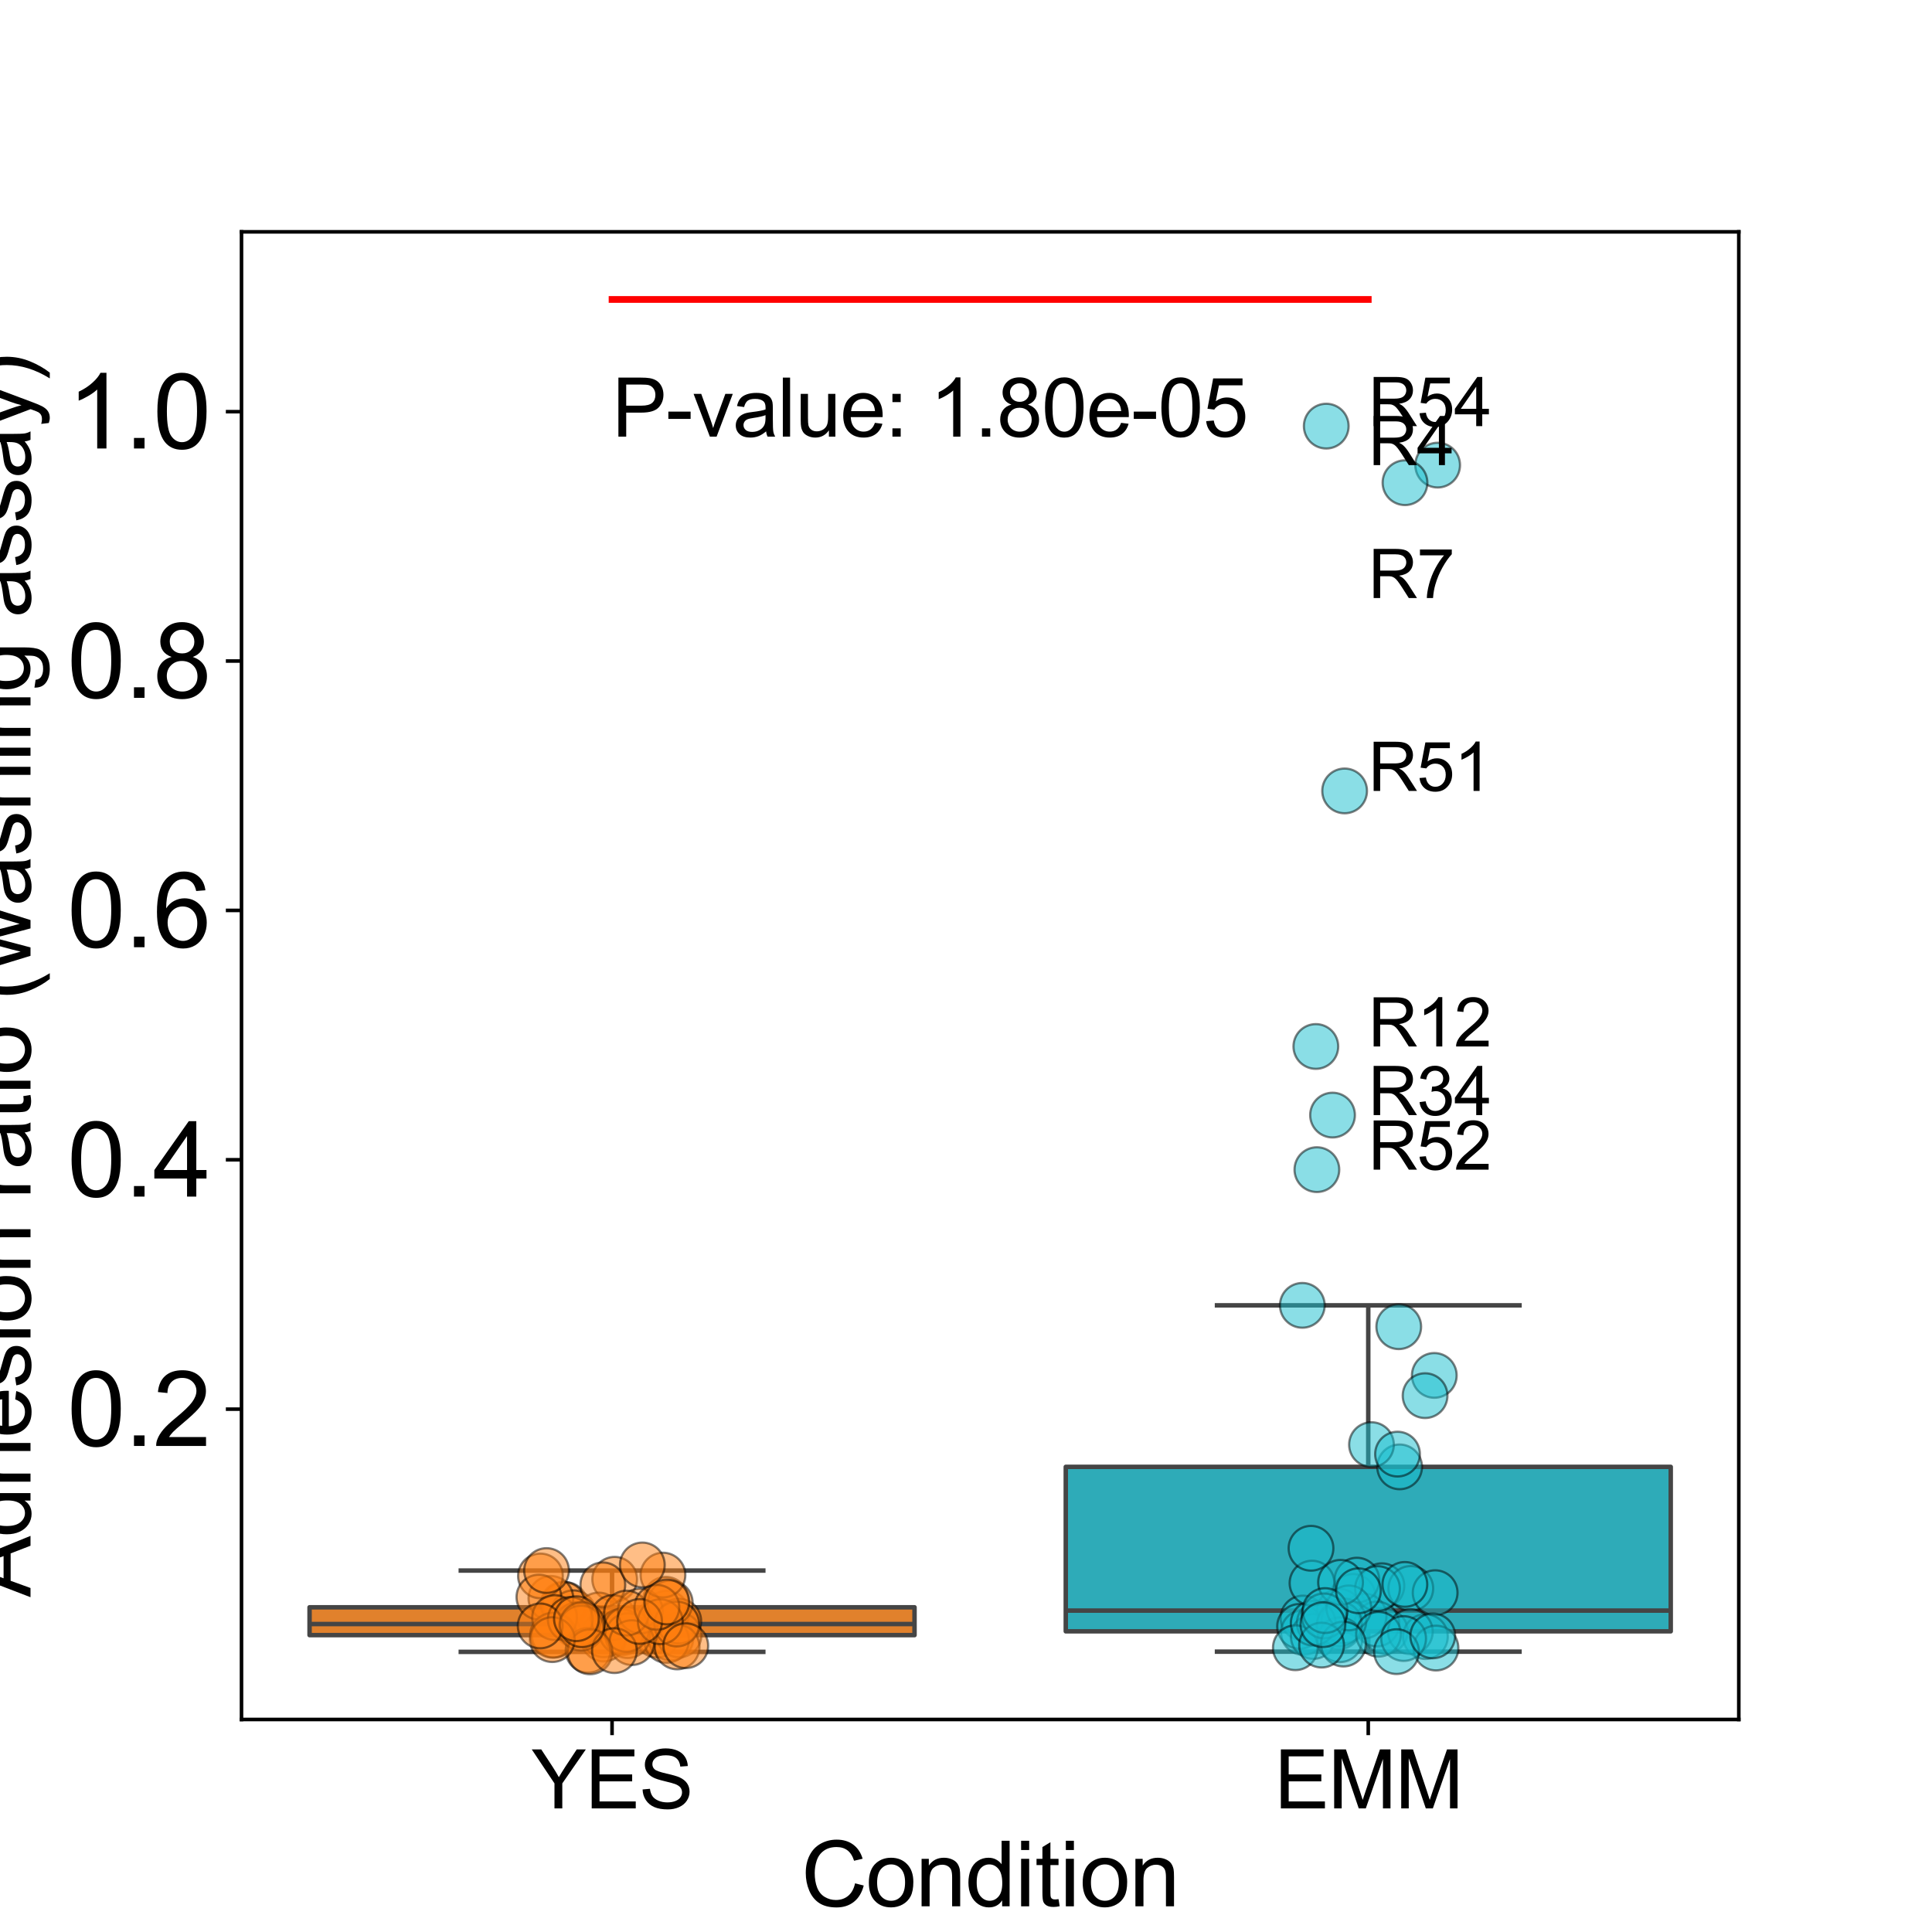 <?xml version="1.0" encoding="utf-8" standalone="no"?>
<!DOCTYPE svg PUBLIC "-//W3C//DTD SVG 1.1//EN"
  "http://www.w3.org/Graphics/SVG/1.1/DTD/svg11.dtd">
<svg xmlns:xlink="http://www.w3.org/1999/xlink" width="432pt" height="432pt" viewBox="0 0 432 432" xmlns="http://www.w3.org/2000/svg" version="1.1">
 <defs>
  <style type="text/css">*{stroke-linejoin: round; stroke-linecap: butt}</style>
 </defs>
 <g id="figure_1">
  <g id="patch_1">
   <path d="M 0 432 
L 432 432 
L 432 0 
L 0 0 
z
" style="fill: #ffffff"/>
  </g>
  <g id="axes_1">
   <g id="patch_2">
    <path d="M 54 384.48 
L 388.8 384.48 
L 388.8 51.84 
L 54 51.84 
z
" style="fill: #ffffff"/>
   </g>
   <g id="matplotlib.axis_1">
    <g id="xtick_1">
     <g id="line2d_1">
      <defs>
       <path id="mf118269961" d="M 0 0 
L 0 3.5 
" style="stroke: #000000; stroke-width: 0.8"/>
      </defs>
      <g>
       <use xlink:href="#mf118269961" x="136.855" y="384.48" style="stroke: #000000; stroke-width: 0.8"/>
      </g>
     </g>
     <g id="text_1">
      <!-- YES -->
      <g transform="translate(118.845 404.364) scale(0.18 -0.18)">
       <defs>
        <path id="ArialMT-59" d="M 1784 0 
L 1784 1941 
L 19 4581 
L 756 4581 
L 1659 3200 
Q 1909 2813 2125 2425 
Q 2331 2784 2625 3234 
L 3513 4581 
L 4219 4581 
L 2391 1941 
L 2391 0 
L 1784 0 
z
" transform="scale(0.016)"/>
        <path id="ArialMT-45" d="M 506 0 
L 506 4581 
L 3819 4581 
L 3819 4041 
L 1113 4041 
L 1113 2638 
L 3647 2638 
L 3647 2100 
L 1113 2100 
L 1113 541 
L 3925 541 
L 3925 0 
L 506 0 
z
" transform="scale(0.016)"/>
        <path id="ArialMT-53" d="M 288 1472 
L 859 1522 
Q 900 1178 1048 958 
Q 1197 738 1509 602 
Q 1822 466 2213 466 
Q 2559 466 2825 569 
Q 3091 672 3220 851 
Q 3350 1031 3350 1244 
Q 3350 1459 3225 1620 
Q 3100 1781 2813 1891 
Q 2628 1963 1997 2114 
Q 1366 2266 1113 2400 
Q 784 2572 623 2826 
Q 463 3081 463 3397 
Q 463 3744 659 4045 
Q 856 4347 1234 4503 
Q 1613 4659 2075 4659 
Q 2584 4659 2973 4495 
Q 3363 4331 3572 4012 
Q 3781 3694 3797 3291 
L 3216 3247 
Q 3169 3681 2898 3903 
Q 2628 4125 2100 4125 
Q 1550 4125 1298 3923 
Q 1047 3722 1047 3438 
Q 1047 3191 1225 3031 
Q 1400 2872 2139 2705 
Q 2878 2538 3153 2413 
Q 3553 2228 3743 1945 
Q 3934 1663 3934 1294 
Q 3934 928 3725 604 
Q 3516 281 3123 101 
Q 2731 -78 2241 -78 
Q 1619 -78 1198 103 
Q 778 284 539 648 
Q 300 1013 288 1472 
z
" transform="scale(0.016)"/>
       </defs>
       <use xlink:href="#ArialMT-59"/>
       <use xlink:href="#ArialMT-45" x="66.699"/>
       <use xlink:href="#ArialMT-53" x="133.398"/>
      </g>
     </g>
    </g>
    <g id="xtick_2">
     <g id="line2d_2">
      <g>
       <use xlink:href="#mf118269961" x="305.945" y="384.48" style="stroke: #000000; stroke-width: 0.8"/>
      </g>
     </g>
     <g id="text_2">
      <!-- EMM -->
      <g transform="translate(284.949 404.364) scale(0.18 -0.18)">
       <defs>
        <path id="ArialMT-4d" d="M 475 0 
L 475 4581 
L 1388 4581 
L 2472 1338 
Q 2622 884 2691 659 
Q 2769 909 2934 1394 
L 4031 4581 
L 4847 4581 
L 4847 0 
L 4263 0 
L 4263 3834 
L 2931 0 
L 2384 0 
L 1059 3900 
L 1059 0 
L 475 0 
z
" transform="scale(0.016)"/>
       </defs>
       <use xlink:href="#ArialMT-45"/>
       <use xlink:href="#ArialMT-4d" x="66.699"/>
       <use xlink:href="#ArialMT-4d" x="150"/>
      </g>
     </g>
    </g>
    <g id="text_3">
     <!-- Condition -->
     <g transform="translate(179.152 426.257) scale(0.2 -0.2)">
      <defs>
       <path id="ArialMT-43" d="M 3763 1606 
L 4369 1453 
Q 4178 706 3683 314 
Q 3188 -78 2472 -78 
Q 1731 -78 1267 223 
Q 803 525 561 1097 
Q 319 1669 319 2325 
Q 319 3041 592 3573 
Q 866 4106 1370 4382 
Q 1875 4659 2481 4659 
Q 3169 4659 3637 4309 
Q 4106 3959 4291 3325 
L 3694 3184 
Q 3534 3684 3231 3912 
Q 2928 4141 2469 4141 
Q 1941 4141 1586 3887 
Q 1231 3634 1087 3207 
Q 944 2781 944 2328 
Q 944 1744 1114 1308 
Q 1284 872 1643 656 
Q 2003 441 2422 441 
Q 2931 441 3284 734 
Q 3638 1028 3763 1606 
z
" transform="scale(0.016)"/>
       <path id="ArialMT-6f" d="M 213 1659 
Q 213 2581 725 3025 
Q 1153 3394 1769 3394 
Q 2453 3394 2887 2945 
Q 3322 2497 3322 1706 
Q 3322 1066 3130 698 
Q 2938 331 2570 128 
Q 2203 -75 1769 -75 
Q 1072 -75 642 372 
Q 213 819 213 1659 
z
M 791 1659 
Q 791 1022 1069 705 
Q 1347 388 1769 388 
Q 2188 388 2466 706 
Q 2744 1025 2744 1678 
Q 2744 2294 2464 2611 
Q 2184 2928 1769 2928 
Q 1347 2928 1069 2612 
Q 791 2297 791 1659 
z
" transform="scale(0.016)"/>
       <path id="ArialMT-6e" d="M 422 0 
L 422 3319 
L 928 3319 
L 928 2847 
Q 1294 3394 1984 3394 
Q 2284 3394 2536 3286 
Q 2788 3178 2913 3003 
Q 3038 2828 3088 2588 
Q 3119 2431 3119 2041 
L 3119 0 
L 2556 0 
L 2556 2019 
Q 2556 2363 2490 2533 
Q 2425 2703 2258 2804 
Q 2091 2906 1866 2906 
Q 1506 2906 1245 2678 
Q 984 2450 984 1813 
L 984 0 
L 422 0 
z
" transform="scale(0.016)"/>
       <path id="ArialMT-64" d="M 2575 0 
L 2575 419 
Q 2259 -75 1647 -75 
Q 1250 -75 917 144 
Q 584 363 401 755 
Q 219 1147 219 1656 
Q 219 2153 384 2558 
Q 550 2963 881 3178 
Q 1213 3394 1622 3394 
Q 1922 3394 2156 3267 
Q 2391 3141 2538 2938 
L 2538 4581 
L 3097 4581 
L 3097 0 
L 2575 0 
z
M 797 1656 
Q 797 1019 1065 703 
Q 1334 388 1700 388 
Q 2069 388 2326 689 
Q 2584 991 2584 1609 
Q 2584 2291 2321 2609 
Q 2059 2928 1675 2928 
Q 1300 2928 1048 2622 
Q 797 2316 797 1656 
z
" transform="scale(0.016)"/>
       <path id="ArialMT-69" d="M 425 3934 
L 425 4581 
L 988 4581 
L 988 3934 
L 425 3934 
z
M 425 0 
L 425 3319 
L 988 3319 
L 988 0 
L 425 0 
z
" transform="scale(0.016)"/>
       <path id="ArialMT-74" d="M 1650 503 
L 1731 6 
Q 1494 -44 1306 -44 
Q 1000 -44 831 53 
Q 663 150 594 308 
Q 525 466 525 972 
L 525 2881 
L 113 2881 
L 113 3319 
L 525 3319 
L 525 4141 
L 1084 4478 
L 1084 3319 
L 1650 3319 
L 1650 2881 
L 1084 2881 
L 1084 941 
Q 1084 700 1114 631 
Q 1144 563 1211 522 
Q 1278 481 1403 481 
Q 1497 481 1650 503 
z
" transform="scale(0.016)"/>
      </defs>
      <use xlink:href="#ArialMT-43"/>
      <use xlink:href="#ArialMT-6f" x="72.217"/>
      <use xlink:href="#ArialMT-6e" x="127.832"/>
      <use xlink:href="#ArialMT-64" x="183.447"/>
      <use xlink:href="#ArialMT-69" x="239.062"/>
      <use xlink:href="#ArialMT-74" x="261.279"/>
      <use xlink:href="#ArialMT-69" x="289.062"/>
      <use xlink:href="#ArialMT-6f" x="311.279"/>
      <use xlink:href="#ArialMT-6e" x="366.895"/>
     </g>
    </g>
   </g>
   <g id="matplotlib.axis_2">
    <g id="ytick_1">
     <g id="line2d_3">
      <defs>
       <path id="m9bb5c91ca5" d="M 0 0 
L -3.5 0 
" style="stroke: #000000; stroke-width: 0.8"/>
      </defs>
      <g>
       <use xlink:href="#m9bb5c91ca5" x="54" y="315.087" style="stroke: #000000; stroke-width: 0.8"/>
      </g>
     </g>
     <g id="text_4">
      <!-- 0.2 -->
      <g transform="translate(15.03 323.319) scale(0.23 -0.23)">
       <defs>
        <path id="ArialMT-30" d="M 266 2259 
Q 266 3072 433 3567 
Q 600 4063 929 4331 
Q 1259 4600 1759 4600 
Q 2128 4600 2406 4451 
Q 2684 4303 2865 4023 
Q 3047 3744 3150 3342 
Q 3253 2941 3253 2259 
Q 3253 1453 3087 958 
Q 2922 463 2592 192 
Q 2263 -78 1759 -78 
Q 1097 -78 719 397 
Q 266 969 266 2259 
z
M 844 2259 
Q 844 1131 1108 757 
Q 1372 384 1759 384 
Q 2147 384 2411 759 
Q 2675 1134 2675 2259 
Q 2675 3391 2411 3762 
Q 2147 4134 1753 4134 
Q 1366 4134 1134 3806 
Q 844 3388 844 2259 
z
" transform="scale(0.016)"/>
        <path id="ArialMT-2e" d="M 581 0 
L 581 641 
L 1222 641 
L 1222 0 
L 581 0 
z
" transform="scale(0.016)"/>
        <path id="ArialMT-32" d="M 3222 541 
L 3222 0 
L 194 0 
Q 188 203 259 391 
Q 375 700 629 1000 
Q 884 1300 1366 1694 
Q 2113 2306 2375 2664 
Q 2638 3022 2638 3341 
Q 2638 3675 2398 3904 
Q 2159 4134 1775 4134 
Q 1369 4134 1125 3890 
Q 881 3647 878 3216 
L 300 3275 
Q 359 3922 746 4261 
Q 1134 4600 1788 4600 
Q 2447 4600 2831 4234 
Q 3216 3869 3216 3328 
Q 3216 3053 3103 2787 
Q 2991 2522 2730 2228 
Q 2469 1934 1863 1422 
Q 1356 997 1212 845 
Q 1069 694 975 541 
L 3222 541 
z
" transform="scale(0.016)"/>
       </defs>
       <use xlink:href="#ArialMT-30"/>
       <use xlink:href="#ArialMT-2e" x="55.615"/>
       <use xlink:href="#ArialMT-32" x="83.398"/>
      </g>
     </g>
    </g>
    <g id="ytick_2">
     <g id="line2d_4">
      <g>
       <use xlink:href="#m9bb5c91ca5" x="54" y="259.328" style="stroke: #000000; stroke-width: 0.8"/>
      </g>
     </g>
     <g id="text_5">
      <!-- 0.4 -->
      <g transform="translate(15.03 267.56) scale(0.23 -0.23)">
       <defs>
        <path id="ArialMT-34" d="M 2069 0 
L 2069 1097 
L 81 1097 
L 81 1613 
L 2172 4581 
L 2631 4581 
L 2631 1613 
L 3250 1613 
L 3250 1097 
L 2631 1097 
L 2631 0 
L 2069 0 
z
M 2069 1613 
L 2069 3678 
L 634 1613 
L 2069 1613 
z
" transform="scale(0.016)"/>
       </defs>
       <use xlink:href="#ArialMT-30"/>
       <use xlink:href="#ArialMT-2e" x="55.615"/>
       <use xlink:href="#ArialMT-34" x="83.398"/>
      </g>
     </g>
    </g>
    <g id="ytick_3">
     <g id="line2d_5">
      <g>
       <use xlink:href="#m9bb5c91ca5" x="54" y="203.569" style="stroke: #000000; stroke-width: 0.8"/>
      </g>
     </g>
     <g id="text_6">
      <!-- 0.6 -->
      <g transform="translate(15.03 211.801) scale(0.23 -0.23)">
       <defs>
        <path id="ArialMT-36" d="M 3184 3459 
L 2625 3416 
Q 2550 3747 2413 3897 
Q 2184 4138 1850 4138 
Q 1581 4138 1378 3988 
Q 1113 3794 959 3422 
Q 806 3050 800 2363 
Q 1003 2672 1297 2822 
Q 1591 2972 1913 2972 
Q 2475 2972 2870 2558 
Q 3266 2144 3266 1488 
Q 3266 1056 3080 686 
Q 2894 316 2569 119 
Q 2244 -78 1831 -78 
Q 1128 -78 684 439 
Q 241 956 241 2144 
Q 241 3472 731 4075 
Q 1159 4600 1884 4600 
Q 2425 4600 2770 4297 
Q 3116 3994 3184 3459 
z
M 888 1484 
Q 888 1194 1011 928 
Q 1134 663 1356 523 
Q 1578 384 1822 384 
Q 2178 384 2434 671 
Q 2691 959 2691 1453 
Q 2691 1928 2437 2201 
Q 2184 2475 1800 2475 
Q 1419 2475 1153 2201 
Q 888 1928 888 1484 
z
" transform="scale(0.016)"/>
       </defs>
       <use xlink:href="#ArialMT-30"/>
       <use xlink:href="#ArialMT-2e" x="55.615"/>
       <use xlink:href="#ArialMT-36" x="83.398"/>
      </g>
     </g>
    </g>
    <g id="ytick_4">
     <g id="line2d_6">
      <g>
       <use xlink:href="#m9bb5c91ca5" x="54" y="147.81" style="stroke: #000000; stroke-width: 0.8"/>
      </g>
     </g>
     <g id="text_7">
      <!-- 0.8 -->
      <g transform="translate(15.03 156.042) scale(0.23 -0.23)">
       <defs>
        <path id="ArialMT-38" d="M 1131 2484 
Q 781 2613 612 2850 
Q 444 3088 444 3419 
Q 444 3919 803 4259 
Q 1163 4600 1759 4600 
Q 2359 4600 2725 4251 
Q 3091 3903 3091 3403 
Q 3091 3084 2923 2848 
Q 2756 2613 2416 2484 
Q 2838 2347 3058 2040 
Q 3278 1734 3278 1309 
Q 3278 722 2862 322 
Q 2447 -78 1769 -78 
Q 1091 -78 675 323 
Q 259 725 259 1325 
Q 259 1772 486 2073 
Q 713 2375 1131 2484 
z
M 1019 3438 
Q 1019 3113 1228 2906 
Q 1438 2700 1772 2700 
Q 2097 2700 2305 2904 
Q 2513 3109 2513 3406 
Q 2513 3716 2298 3927 
Q 2084 4138 1766 4138 
Q 1444 4138 1231 3931 
Q 1019 3725 1019 3438 
z
M 838 1322 
Q 838 1081 952 856 
Q 1066 631 1291 507 
Q 1516 384 1775 384 
Q 2178 384 2440 643 
Q 2703 903 2703 1303 
Q 2703 1709 2433 1975 
Q 2163 2241 1756 2241 
Q 1359 2241 1098 1978 
Q 838 1716 838 1322 
z
" transform="scale(0.016)"/>
       </defs>
       <use xlink:href="#ArialMT-30"/>
       <use xlink:href="#ArialMT-2e" x="55.615"/>
       <use xlink:href="#ArialMT-38" x="83.398"/>
      </g>
     </g>
    </g>
    <g id="ytick_5">
     <g id="line2d_7">
      <g>
       <use xlink:href="#m9bb5c91ca5" x="54" y="92.052" style="stroke: #000000; stroke-width: 0.8"/>
      </g>
     </g>
     <g id="text_8">
      <!-- 1.0 -->
      <g transform="translate(15.03 100.283) scale(0.23 -0.23)">
       <defs>
        <path id="ArialMT-31" d="M 2384 0 
L 1822 0 
L 1822 3584 
Q 1619 3391 1289 3197 
Q 959 3003 697 2906 
L 697 3450 
Q 1169 3672 1522 3987 
Q 1875 4303 2022 4600 
L 2384 4600 
L 2384 0 
z
" transform="scale(0.016)"/>
       </defs>
       <use xlink:href="#ArialMT-31"/>
       <use xlink:href="#ArialMT-2e" x="55.615"/>
       <use xlink:href="#ArialMT-30" x="83.398"/>
      </g>
     </g>
    </g>
    <g id="text_9">
     <!-- Adhesion ratio (washing assay) -->
     <g transform="translate(6.821 357.112) rotate(-90) scale(0.2 -0.2)">
      <defs>
       <path id="ArialMT-41" d="M -9 0 
L 1750 4581 
L 2403 4581 
L 4278 0 
L 3588 0 
L 3053 1388 
L 1138 1388 
L 634 0 
L -9 0 
z
M 1313 1881 
L 2866 1881 
L 2388 3150 
Q 2169 3728 2063 4100 
Q 1975 3659 1816 3225 
L 1313 1881 
z
" transform="scale(0.016)"/>
       <path id="ArialMT-68" d="M 422 0 
L 422 4581 
L 984 4581 
L 984 2938 
Q 1378 3394 1978 3394 
Q 2347 3394 2619 3248 
Q 2891 3103 3008 2847 
Q 3125 2591 3125 2103 
L 3125 0 
L 2563 0 
L 2563 2103 
Q 2563 2525 2380 2717 
Q 2197 2909 1863 2909 
Q 1613 2909 1392 2779 
Q 1172 2650 1078 2428 
Q 984 2206 984 1816 
L 984 0 
L 422 0 
z
" transform="scale(0.016)"/>
       <path id="ArialMT-65" d="M 2694 1069 
L 3275 997 
Q 3138 488 2766 206 
Q 2394 -75 1816 -75 
Q 1088 -75 661 373 
Q 234 822 234 1631 
Q 234 2469 665 2931 
Q 1097 3394 1784 3394 
Q 2450 3394 2872 2941 
Q 3294 2488 3294 1666 
Q 3294 1616 3291 1516 
L 816 1516 
Q 847 969 1125 678 
Q 1403 388 1819 388 
Q 2128 388 2347 550 
Q 2566 713 2694 1069 
z
M 847 1978 
L 2700 1978 
Q 2663 2397 2488 2606 
Q 2219 2931 1791 2931 
Q 1403 2931 1139 2672 
Q 875 2413 847 1978 
z
" transform="scale(0.016)"/>
       <path id="ArialMT-73" d="M 197 991 
L 753 1078 
Q 800 744 1014 566 
Q 1228 388 1613 388 
Q 2000 388 2187 545 
Q 2375 703 2375 916 
Q 2375 1106 2209 1216 
Q 2094 1291 1634 1406 
Q 1016 1563 777 1677 
Q 538 1791 414 1992 
Q 291 2194 291 2438 
Q 291 2659 392 2848 
Q 494 3038 669 3163 
Q 800 3259 1026 3326 
Q 1253 3394 1513 3394 
Q 1903 3394 2198 3281 
Q 2494 3169 2634 2976 
Q 2775 2784 2828 2463 
L 2278 2388 
Q 2241 2644 2061 2787 
Q 1881 2931 1553 2931 
Q 1166 2931 1000 2803 
Q 834 2675 834 2503 
Q 834 2394 903 2306 
Q 972 2216 1119 2156 
Q 1203 2125 1616 2013 
Q 2213 1853 2448 1751 
Q 2684 1650 2818 1456 
Q 2953 1263 2953 975 
Q 2953 694 2789 445 
Q 2625 197 2315 61 
Q 2006 -75 1616 -75 
Q 969 -75 630 194 
Q 291 463 197 991 
z
" transform="scale(0.016)"/>
       <path id="ArialMT-20" transform="scale(0.016)"/>
       <path id="ArialMT-72" d="M 416 0 
L 416 3319 
L 922 3319 
L 922 2816 
Q 1116 3169 1280 3281 
Q 1444 3394 1641 3394 
Q 1925 3394 2219 3213 
L 2025 2691 
Q 1819 2813 1613 2813 
Q 1428 2813 1281 2702 
Q 1134 2591 1072 2394 
Q 978 2094 978 1738 
L 978 0 
L 416 0 
z
" transform="scale(0.016)"/>
       <path id="ArialMT-61" d="M 2588 409 
Q 2275 144 1986 34 
Q 1697 -75 1366 -75 
Q 819 -75 525 192 
Q 231 459 231 875 
Q 231 1119 342 1320 
Q 453 1522 633 1644 
Q 813 1766 1038 1828 
Q 1203 1872 1538 1913 
Q 2219 1994 2541 2106 
Q 2544 2222 2544 2253 
Q 2544 2597 2384 2738 
Q 2169 2928 1744 2928 
Q 1347 2928 1158 2789 
Q 969 2650 878 2297 
L 328 2372 
Q 403 2725 575 2942 
Q 747 3159 1072 3276 
Q 1397 3394 1825 3394 
Q 2250 3394 2515 3294 
Q 2781 3194 2906 3042 
Q 3031 2891 3081 2659 
Q 3109 2516 3109 2141 
L 3109 1391 
Q 3109 606 3145 398 
Q 3181 191 3288 0 
L 2700 0 
Q 2613 175 2588 409 
z
M 2541 1666 
Q 2234 1541 1622 1453 
Q 1275 1403 1131 1340 
Q 988 1278 909 1158 
Q 831 1038 831 891 
Q 831 666 1001 516 
Q 1172 366 1500 366 
Q 1825 366 2078 508 
Q 2331 650 2450 897 
Q 2541 1088 2541 1459 
L 2541 1666 
z
" transform="scale(0.016)"/>
       <path id="ArialMT-28" d="M 1497 -1347 
Q 1031 -759 709 28 
Q 388 816 388 1659 
Q 388 2403 628 3084 
Q 909 3875 1497 4659 
L 1900 4659 
Q 1522 4009 1400 3731 
Q 1209 3300 1100 2831 
Q 966 2247 966 1656 
Q 966 153 1900 -1347 
L 1497 -1347 
z
" transform="scale(0.016)"/>
       <path id="ArialMT-77" d="M 1034 0 
L 19 3319 
L 600 3319 
L 1128 1403 
L 1325 691 
Q 1338 744 1497 1375 
L 2025 3319 
L 2603 3319 
L 3100 1394 
L 3266 759 
L 3456 1400 
L 4025 3319 
L 4572 3319 
L 3534 0 
L 2950 0 
L 2422 1988 
L 2294 2553 
L 1622 0 
L 1034 0 
z
" transform="scale(0.016)"/>
       <path id="ArialMT-67" d="M 319 -275 
L 866 -356 
Q 900 -609 1056 -725 
Q 1266 -881 1628 -881 
Q 2019 -881 2231 -725 
Q 2444 -569 2519 -288 
Q 2563 -116 2559 434 
Q 2191 0 1641 0 
Q 956 0 581 494 
Q 206 988 206 1678 
Q 206 2153 378 2554 
Q 550 2956 876 3175 
Q 1203 3394 1644 3394 
Q 2231 3394 2613 2919 
L 2613 3319 
L 3131 3319 
L 3131 450 
Q 3131 -325 2973 -648 
Q 2816 -972 2473 -1159 
Q 2131 -1347 1631 -1347 
Q 1038 -1347 672 -1080 
Q 306 -813 319 -275 
z
M 784 1719 
Q 784 1066 1043 766 
Q 1303 466 1694 466 
Q 2081 466 2343 764 
Q 2606 1063 2606 1700 
Q 2606 2309 2336 2618 
Q 2066 2928 1684 2928 
Q 1309 2928 1046 2623 
Q 784 2319 784 1719 
z
" transform="scale(0.016)"/>
       <path id="ArialMT-79" d="M 397 -1278 
L 334 -750 
Q 519 -800 656 -800 
Q 844 -800 956 -737 
Q 1069 -675 1141 -563 
Q 1194 -478 1313 -144 
Q 1328 -97 1363 -6 
L 103 3319 
L 709 3319 
L 1400 1397 
Q 1534 1031 1641 628 
Q 1738 1016 1872 1384 
L 2581 3319 
L 3144 3319 
L 1881 -56 
Q 1678 -603 1566 -809 
Q 1416 -1088 1222 -1217 
Q 1028 -1347 759 -1347 
Q 597 -1347 397 -1278 
z
" transform="scale(0.016)"/>
       <path id="ArialMT-29" d="M 791 -1347 
L 388 -1347 
Q 1322 153 1322 1656 
Q 1322 2244 1188 2822 
Q 1081 3291 891 3722 
Q 769 4003 388 4659 
L 791 4659 
Q 1378 3875 1659 3084 
Q 1900 2403 1900 1659 
Q 1900 816 1576 28 
Q 1253 -759 791 -1347 
z
" transform="scale(0.016)"/>
      </defs>
      <use xlink:href="#ArialMT-41"/>
      <use xlink:href="#ArialMT-64" x="66.699"/>
      <use xlink:href="#ArialMT-68" x="122.314"/>
      <use xlink:href="#ArialMT-65" x="177.93"/>
      <use xlink:href="#ArialMT-73" x="233.545"/>
      <use xlink:href="#ArialMT-69" x="283.545"/>
      <use xlink:href="#ArialMT-6f" x="305.762"/>
      <use xlink:href="#ArialMT-6e" x="361.377"/>
      <use xlink:href="#ArialMT-20" x="416.992"/>
      <use xlink:href="#ArialMT-72" x="444.775"/>
      <use xlink:href="#ArialMT-61" x="478.076"/>
      <use xlink:href="#ArialMT-74" x="533.691"/>
      <use xlink:href="#ArialMT-69" x="561.475"/>
      <use xlink:href="#ArialMT-6f" x="583.691"/>
      <use xlink:href="#ArialMT-20" x="639.307"/>
      <use xlink:href="#ArialMT-28" x="667.09"/>
      <use xlink:href="#ArialMT-77" x="700.391"/>
      <use xlink:href="#ArialMT-61" x="772.607"/>
      <use xlink:href="#ArialMT-73" x="828.223"/>
      <use xlink:href="#ArialMT-68" x="878.223"/>
      <use xlink:href="#ArialMT-69" x="933.838"/>
      <use xlink:href="#ArialMT-6e" x="956.055"/>
      <use xlink:href="#ArialMT-67" x="1011.67"/>
      <use xlink:href="#ArialMT-20" x="1067.285"/>
      <use xlink:href="#ArialMT-61" x="1095.068"/>
      <use xlink:href="#ArialMT-73" x="1150.684"/>
      <use xlink:href="#ArialMT-73" x="1200.684"/>
      <use xlink:href="#ArialMT-61" x="1250.684"/>
      <use xlink:href="#ArialMT-79" x="1306.299"/>
      <use xlink:href="#ArialMT-29" x="1356.299"/>
     </g>
    </g>
   </g>
   <g id="patch_3">
    <path d="M 69.218 365.619 
L 204.491 365.619 
L 204.491 359.391 
L 69.218 359.391 
L 69.218 365.619 
z
" clip-path="url(#p35e3c3b293)" style="fill: #e1812c; stroke: #454545; stroke-linejoin: miter"/>
   </g>
   <g id="line2d_8">
    <path d="M 136.855 365.619 
L 136.855 369.36 
" clip-path="url(#p35e3c3b293)" style="fill: none; stroke: #454545"/>
   </g>
   <g id="line2d_9">
    <path d="M 136.855 359.391 
L 136.855 351.178 
" clip-path="url(#p35e3c3b293)" style="fill: none; stroke: #454545"/>
   </g>
   <g id="line2d_10">
    <path d="M 103.036 369.36 
L 170.673 369.36 
" clip-path="url(#p35e3c3b293)" style="fill: none; stroke: #454545; stroke-linecap: square"/>
   </g>
   <g id="line2d_11">
    <path d="M 103.036 351.178 
L 170.673 351.178 
" clip-path="url(#p35e3c3b293)" style="fill: none; stroke: #454545; stroke-linecap: square"/>
   </g>
   <g id="patch_4">
    <path d="M 238.309 364.769 
L 373.582 364.769 
L 373.582 327.991 
L 238.309 327.991 
L 238.309 364.769 
z
" clip-path="url(#p35e3c3b293)" style="fill: #2eabb8; stroke: #454545; stroke-linejoin: miter"/>
   </g>
   <g id="line2d_12">
    <path d="M 305.945 364.769 
L 305.945 369.31 
" clip-path="url(#p35e3c3b293)" style="fill: none; stroke: #454545"/>
   </g>
   <g id="line2d_13">
    <path d="M 305.945 327.991 
L 305.945 291.879 
" clip-path="url(#p35e3c3b293)" style="fill: none; stroke: #454545"/>
   </g>
   <g id="line2d_14">
    <path d="M 272.127 369.31 
L 339.764 369.31 
" clip-path="url(#p35e3c3b293)" style="fill: none; stroke: #454545; stroke-linecap: square"/>
   </g>
   <g id="line2d_15">
    <path d="M 272.127 291.879 
L 339.764 291.879 
" clip-path="url(#p35e3c3b293)" style="fill: none; stroke: #454545; stroke-linecap: square"/>
   </g>
   <g id="line2d_16">
    <path d="M 136.855 66.96 
L 305.945 66.96 
" clip-path="url(#p35e3c3b293)" style="fill: none; stroke: #ff0000; stroke-width: 1.5; stroke-linecap: square"/>
   </g>
   <g id="line2d_17">
    <path d="M 69.218 363.136 
L 204.491 363.136 
" clip-path="url(#p35e3c3b293)" style="fill: none; stroke: #454545"/>
   </g>
   <g id="line2d_18">
    <path d="M 238.309 360.128 
L 373.582 360.128 
" clip-path="url(#p35e3c3b293)" style="fill: none; stroke: #454545"/>
   </g>
   <g id="patch_5">
    <path d="M 54 384.48 
L 54 51.84 
" style="fill: none; stroke: #000000; stroke-width: 0.8; stroke-linejoin: miter; stroke-linecap: square"/>
   </g>
   <g id="patch_6">
    <path d="M 388.8 384.48 
L 388.8 51.84 
" style="fill: none; stroke: #000000; stroke-width: 0.8; stroke-linejoin: miter; stroke-linecap: square"/>
   </g>
   <g id="patch_7">
    <path d="M 54 384.48 
L 388.8 384.48 
" style="fill: none; stroke: #000000; stroke-width: 0.8; stroke-linejoin: miter; stroke-linecap: square"/>
   </g>
   <g id="patch_8">
    <path d="M 54 51.84 
L 388.8 51.84 
" style="fill: none; stroke: #000000; stroke-width: 0.8; stroke-linejoin: miter; stroke-linecap: square"/>
   </g>
   <g id="PathCollection_1">
    <defs>
     <path id="C0_0_2f02213cc5" d="M 0 5 
C 1.326 5 2.598 4.473 3.536 3.536 
C 4.473 2.598 5 1.326 5 -0 
C 5 -1.326 4.473 -2.598 3.536 -3.536 
C 2.598 -4.473 1.326 -5 0 -5 
C -1.326 -5 -2.598 -4.473 -3.536 -3.536 
C -4.473 -2.598 -5 -1.326 -5 0 
C -5 1.326 -4.473 2.598 -3.536 3.536 
C -2.598 4.473 -1.326 5 0 5 
z
"/>
    </defs>
    <g clip-path="url(#p35e3c3b293)">
     <use xlink:href="#C0_0_2f02213cc5" x="126.378" y="358.77" style="fill: #ff7f0e; fill-opacity: 0.5; stroke: #000000; stroke-opacity: 0.5; stroke-width: 0.5"/>
    </g>
    <g clip-path="url(#p35e3c3b293)">
     <use xlink:href="#C0_0_2f02213cc5" x="146.301" y="363.146" style="fill: #ff7f0e; fill-opacity: 0.5; stroke: #000000; stroke-opacity: 0.5; stroke-width: 0.5"/>
    </g>
    <g clip-path="url(#p35e3c3b293)">
     <use xlink:href="#C0_0_2f02213cc5" x="134.967" y="366.504" style="fill: #ff7f0e; fill-opacity: 0.5; stroke: #000000; stroke-opacity: 0.5; stroke-width: 0.5"/>
    </g>
    <g clip-path="url(#p35e3c3b293)">
     <use xlink:href="#C0_0_2f02213cc5" x="137.445" y="353.123" style="fill: #ff7f0e; fill-opacity: 0.5; stroke: #000000; stroke-opacity: 0.5; stroke-width: 0.5"/>
    </g>
    <g clip-path="url(#p35e3c3b293)">
     <use xlink:href="#C0_0_2f02213cc5" x="125.93" y="358.707" style="fill: #ff7f0e; fill-opacity: 0.5; stroke: #000000; stroke-opacity: 0.5; stroke-width: 0.5"/>
    </g>
    <g clip-path="url(#p35e3c3b293)">
     <use xlink:href="#C0_0_2f02213cc5" x="128.208" y="360.611" style="fill: #ff7f0e; fill-opacity: 0.5; stroke: #000000; stroke-opacity: 0.5; stroke-width: 0.5"/>
    </g>
    <g clip-path="url(#p35e3c3b293)">
     <use xlink:href="#C0_0_2f02213cc5" x="146.332" y="364.626" style="fill: #ff7f0e; fill-opacity: 0.5; stroke: #000000; stroke-opacity: 0.5; stroke-width: 0.5"/>
    </g>
    <g clip-path="url(#p35e3c3b293)">
     <use xlink:href="#C0_0_2f02213cc5" x="123.178" y="357.395" style="fill: #ff7f0e; fill-opacity: 0.5; stroke: #000000; stroke-opacity: 0.5; stroke-width: 0.5"/>
    </g>
    <g clip-path="url(#p35e3c3b293)">
     <use xlink:href="#C0_0_2f02213cc5" x="146.927" y="365.619" style="fill: #ff7f0e; fill-opacity: 0.5; stroke: #000000; stroke-opacity: 0.5; stroke-width: 0.5"/>
    </g>
    <g clip-path="url(#p35e3c3b293)">
     <use xlink:href="#C0_0_2f02213cc5" x="135.029" y="365.548" style="fill: #ff7f0e; fill-opacity: 0.5; stroke: #000000; stroke-opacity: 0.5; stroke-width: 0.5"/>
    </g>
    <g clip-path="url(#p35e3c3b293)">
     <use xlink:href="#C0_0_2f02213cc5" x="120.851" y="352.383" style="fill: #ff7f0e; fill-opacity: 0.5; stroke: #000000; stroke-opacity: 0.5; stroke-width: 0.5"/>
    </g>
    <g clip-path="url(#p35e3c3b293)">
     <use xlink:href="#C0_0_2f02213cc5" x="133.861" y="361.117" style="fill: #ff7f0e; fill-opacity: 0.5; stroke: #000000; stroke-opacity: 0.5; stroke-width: 0.5"/>
    </g>
    <g clip-path="url(#p35e3c3b293)">
     <use xlink:href="#C0_0_2f02213cc5" x="134.795" y="354.372" style="fill: #ff7f0e; fill-opacity: 0.5; stroke: #000000; stroke-opacity: 0.5; stroke-width: 0.5"/>
    </g>
    <g clip-path="url(#p35e3c3b293)">
     <use xlink:href="#C0_0_2f02213cc5" x="149.1" y="360.69" style="fill: #ff7f0e; fill-opacity: 0.5; stroke: #000000; stroke-opacity: 0.5; stroke-width: 0.5"/>
    </g>
    <g clip-path="url(#p35e3c3b293)">
     <use xlink:href="#C0_0_2f02213cc5" x="129.529" y="363.224" style="fill: #ff7f0e; fill-opacity: 0.5; stroke: #000000; stroke-opacity: 0.5; stroke-width: 0.5"/>
    </g>
    <g clip-path="url(#p35e3c3b293)">
     <use xlink:href="#C0_0_2f02213cc5" x="150.025" y="366.301" style="fill: #ff7f0e; fill-opacity: 0.5; stroke: #000000; stroke-opacity: 0.5; stroke-width: 0.5"/>
    </g>
    <g clip-path="url(#p35e3c3b293)">
     <use xlink:href="#C0_0_2f02213cc5" x="151.837" y="365.585" style="fill: #ff7f0e; fill-opacity: 0.5; stroke: #000000; stroke-opacity: 0.5; stroke-width: 0.5"/>
    </g>
    <g clip-path="url(#p35e3c3b293)">
     <use xlink:href="#C0_0_2f02213cc5" x="120.498" y="357.114" style="fill: #ff7f0e; fill-opacity: 0.5; stroke: #000000; stroke-opacity: 0.5; stroke-width: 0.5"/>
    </g>
    <g clip-path="url(#p35e3c3b293)">
     <use xlink:href="#C0_0_2f02213cc5" x="128.861" y="363.389" style="fill: #ff7f0e; fill-opacity: 0.5; stroke: #000000; stroke-opacity: 0.5; stroke-width: 0.5"/>
    </g>
    <g clip-path="url(#p35e3c3b293)">
     <use xlink:href="#C0_0_2f02213cc5" x="139.116" y="365.091" style="fill: #ff7f0e; fill-opacity: 0.5; stroke: #000000; stroke-opacity: 0.5; stroke-width: 0.5"/>
    </g>
    <g clip-path="url(#p35e3c3b293)">
     <use xlink:href="#C0_0_2f02213cc5" x="123.914" y="365.626" style="fill: #ff7f0e; fill-opacity: 0.5; stroke: #000000; stroke-opacity: 0.5; stroke-width: 0.5"/>
    </g>
    <g clip-path="url(#p35e3c3b293)">
     <use xlink:href="#C0_0_2f02213cc5" x="149.044" y="366.803" style="fill: #ff7f0e; fill-opacity: 0.5; stroke: #000000; stroke-opacity: 0.5; stroke-width: 0.5"/>
    </g>
    <g clip-path="url(#p35e3c3b293)">
     <use xlink:href="#C0_0_2f02213cc5" x="137.102" y="361.686" style="fill: #ff7f0e; fill-opacity: 0.5; stroke: #000000; stroke-opacity: 0.5; stroke-width: 0.5"/>
    </g>
    <g clip-path="url(#p35e3c3b293)">
     <use xlink:href="#C0_0_2f02213cc5" x="123.544" y="365.65" style="fill: #ff7f0e; fill-opacity: 0.5; stroke: #000000; stroke-opacity: 0.5; stroke-width: 0.5"/>
    </g>
    <g clip-path="url(#p35e3c3b293)">
     <use xlink:href="#C0_0_2f02213cc5" x="148.877" y="357.605" style="fill: #ff7f0e; fill-opacity: 0.5; stroke: #000000; stroke-opacity: 0.5; stroke-width: 0.5"/>
    </g>
    <g clip-path="url(#p35e3c3b293)">
     <use xlink:href="#C0_0_2f02213cc5" x="124.009" y="361.691" style="fill: #ff7f0e; fill-opacity: 0.5; stroke: #000000; stroke-opacity: 0.5; stroke-width: 0.5"/>
    </g>
    <g clip-path="url(#p35e3c3b293)">
     <use xlink:href="#C0_0_2f02213cc5" x="127.52" y="362.112" style="fill: #ff7f0e; fill-opacity: 0.5; stroke: #000000; stroke-opacity: 0.5; stroke-width: 0.5"/>
    </g>
    <g clip-path="url(#p35e3c3b293)">
     <use xlink:href="#C0_0_2f02213cc5" x="138.886" y="364.759" style="fill: #ff7f0e; fill-opacity: 0.5; stroke: #000000; stroke-opacity: 0.5; stroke-width: 0.5"/>
    </g>
    <g clip-path="url(#p35e3c3b293)">
     <use xlink:href="#C0_0_2f02213cc5" x="140.369" y="365.749" style="fill: #ff7f0e; fill-opacity: 0.5; stroke: #000000; stroke-opacity: 0.5; stroke-width: 0.5"/>
    </g>
    <g clip-path="url(#p35e3c3b293)">
     <use xlink:href="#C0_0_2f02213cc5" x="140.067" y="364.346" style="fill: #ff7f0e; fill-opacity: 0.5; stroke: #000000; stroke-opacity: 0.5; stroke-width: 0.5"/>
    </g>
    <g clip-path="url(#p35e3c3b293)">
     <use xlink:href="#C0_0_2f02213cc5" x="151.773" y="362.493" style="fill: #ff7f0e; fill-opacity: 0.5; stroke: #000000; stroke-opacity: 0.5; stroke-width: 0.5"/>
    </g>
    <g clip-path="url(#p35e3c3b293)">
     <use xlink:href="#C0_0_2f02213cc5" x="149.872" y="358.402" style="fill: #ff7f0e; fill-opacity: 0.5; stroke: #000000; stroke-opacity: 0.5; stroke-width: 0.5"/>
    </g>
    <g clip-path="url(#p35e3c3b293)">
     <use xlink:href="#C0_0_2f02213cc5" x="143.172" y="360.214" style="fill: #ff7f0e; fill-opacity: 0.5; stroke: #000000; stroke-opacity: 0.5; stroke-width: 0.5"/>
    </g>
    <g clip-path="url(#p35e3c3b293)">
     <use xlink:href="#C0_0_2f02213cc5" x="148.24" y="352.191" style="fill: #ff7f0e; fill-opacity: 0.5; stroke: #000000; stroke-opacity: 0.5; stroke-width: 0.5"/>
    </g>
    <g clip-path="url(#p35e3c3b293)">
     <use xlink:href="#C0_0_2f02213cc5" x="131.5" y="369.036" style="fill: #ff7f0e; fill-opacity: 0.5; stroke: #000000; stroke-opacity: 0.5; stroke-width: 0.5"/>
    </g>
    <g clip-path="url(#p35e3c3b293)">
     <use xlink:href="#C0_0_2f02213cc5" x="141.275" y="367.299" style="fill: #ff7f0e; fill-opacity: 0.5; stroke: #000000; stroke-opacity: 0.5; stroke-width: 0.5"/>
    </g>
    <g clip-path="url(#p35e3c3b293)">
     <use xlink:href="#C0_0_2f02213cc5" x="151.41" y="368.258" style="fill: #ff7f0e; fill-opacity: 0.5; stroke: #000000; stroke-opacity: 0.5; stroke-width: 0.5"/>
    </g>
    <g clip-path="url(#p35e3c3b293)">
     <use xlink:href="#C0_0_2f02213cc5" x="140.092" y="360.686" style="fill: #ff7f0e; fill-opacity: 0.5; stroke: #000000; stroke-opacity: 0.5; stroke-width: 0.5"/>
    </g>
    <g clip-path="url(#p35e3c3b293)">
     <use xlink:href="#C0_0_2f02213cc5" x="129.933" y="364.04" style="fill: #ff7f0e; fill-opacity: 0.5; stroke: #000000; stroke-opacity: 0.5; stroke-width: 0.5"/>
    </g>
    <g clip-path="url(#p35e3c3b293)">
     <use xlink:href="#C0_0_2f02213cc5" x="131.925" y="369.36" style="fill: #ff7f0e; fill-opacity: 0.5; stroke: #000000; stroke-opacity: 0.5; stroke-width: 0.5"/>
    </g>
    <g clip-path="url(#p35e3c3b293)">
     <use xlink:href="#C0_0_2f02213cc5" x="137.386" y="369.086" style="fill: #ff7f0e; fill-opacity: 0.5; stroke: #000000; stroke-opacity: 0.5; stroke-width: 0.5"/>
    </g>
    <g clip-path="url(#p35e3c3b293)">
     <use xlink:href="#C0_0_2f02213cc5" x="123.494" y="366.625" style="fill: #ff7f0e; fill-opacity: 0.5; stroke: #000000; stroke-opacity: 0.5; stroke-width: 0.5"/>
    </g>
    <g clip-path="url(#p35e3c3b293)">
     <use xlink:href="#C0_0_2f02213cc5" x="122.213" y="351.178" style="fill: #ff7f0e; fill-opacity: 0.5; stroke: #000000; stroke-opacity: 0.5; stroke-width: 0.5"/>
    </g>
    <g clip-path="url(#p35e3c3b293)">
     <use xlink:href="#C0_0_2f02213cc5" x="151.33" y="363.136" style="fill: #ff7f0e; fill-opacity: 0.5; stroke: #000000; stroke-opacity: 0.5; stroke-width: 0.5"/>
    </g>
    <g clip-path="url(#p35e3c3b293)">
     <use xlink:href="#C0_0_2f02213cc5" x="147.642" y="362.62" style="fill: #ff7f0e; fill-opacity: 0.5; stroke: #000000; stroke-opacity: 0.5; stroke-width: 0.5"/>
    </g>
    <g clip-path="url(#p35e3c3b293)">
     <use xlink:href="#C0_0_2f02213cc5" x="146.88" y="359.391" style="fill: #ff7f0e; fill-opacity: 0.5; stroke: #000000; stroke-opacity: 0.5; stroke-width: 0.5"/>
    </g>
    <g clip-path="url(#p35e3c3b293)">
     <use xlink:href="#C0_0_2f02213cc5" x="143.022" y="362.56" style="fill: #ff7f0e; fill-opacity: 0.5; stroke: #000000; stroke-opacity: 0.5; stroke-width: 0.5"/>
    </g>
    <g clip-path="url(#p35e3c3b293)">
     <use xlink:href="#C0_0_2f02213cc5" x="153.344" y="367.989" style="fill: #ff7f0e; fill-opacity: 0.5; stroke: #000000; stroke-opacity: 0.5; stroke-width: 0.5"/>
    </g>
    <g clip-path="url(#p35e3c3b293)">
     <use xlink:href="#C0_0_2f02213cc5" x="120.793" y="363.562" style="fill: #ff7f0e; fill-opacity: 0.5; stroke: #000000; stroke-opacity: 0.5; stroke-width: 0.5"/>
    </g>
    <g clip-path="url(#p35e3c3b293)">
     <use xlink:href="#C0_0_2f02213cc5" x="130.172" y="363.295" style="fill: #ff7f0e; fill-opacity: 0.5; stroke: #000000; stroke-opacity: 0.5; stroke-width: 0.5"/>
    </g>
    <g clip-path="url(#p35e3c3b293)">
     <use xlink:href="#C0_0_2f02213cc5" x="143.628" y="349.923" style="fill: #ff7f0e; fill-opacity: 0.5; stroke: #000000; stroke-opacity: 0.5; stroke-width: 0.5"/>
    </g>
    <g clip-path="url(#p35e3c3b293)">
     <use xlink:href="#C0_0_2f02213cc5" x="149.106" y="358.199" style="fill: #ff7f0e; fill-opacity: 0.5; stroke: #000000; stroke-opacity: 0.5; stroke-width: 0.5"/>
    </g>
    <g clip-path="url(#p35e3c3b293)">
     <use xlink:href="#C0_0_2f02213cc5" x="128.895" y="361.947" style="fill: #ff7f0e; fill-opacity: 0.5; stroke: #000000; stroke-opacity: 0.5; stroke-width: 0.5"/>
    </g>
   </g>
   <g id="PathCollection_2">
    <defs>
     <path id="C1_0_62e5082f92" d="M 0 5 
C 1.326 5 2.598 4.473 3.536 3.536 
C 4.473 2.598 5 1.326 5 -0 
C 5 -1.326 4.473 -2.598 3.536 -3.536 
C 2.598 -4.473 1.326 -5 0 -5 
C -1.326 -5 -2.598 -4.473 -3.536 -3.536 
C -4.473 -2.598 -5 -1.326 -5 0 
C -5 1.326 -4.473 2.598 -3.536 3.536 
C -2.598 4.473 -1.326 5 0 5 
z
"/>
    </defs>
    <g clip-path="url(#p35e3c3b293)">
     <use xlink:href="#C1_0_62e5082f92" x="302.558" y="356.962" style="fill: #17becf; fill-opacity: 0.5; stroke: #000000; stroke-opacity: 0.5; stroke-width: 0.5"/>
    </g>
    <g clip-path="url(#p35e3c3b293)">
     <use xlink:href="#C1_0_62e5082f92" x="309.761" y="364.769" style="fill: #17becf; fill-opacity: 0.5; stroke: #000000; stroke-opacity: 0.5; stroke-width: 0.5"/>
    </g>
    <g clip-path="url(#p35e3c3b293)">
     <use xlink:href="#C1_0_62e5082f92" x="308.99" y="354.578" style="fill: #17becf; fill-opacity: 0.5; stroke: #000000; stroke-opacity: 0.5; stroke-width: 0.5"/>
    </g>
    <g clip-path="url(#p35e3c3b293)">
     <use xlink:href="#C1_0_62e5082f92" x="294.227" y="233.994" style="fill: #17becf; fill-opacity: 0.5; stroke: #000000; stroke-opacity: 0.5; stroke-width: 0.5"/>
    </g>
    <g clip-path="url(#p35e3c3b293)">
     <use xlink:href="#C1_0_62e5082f92" x="291.357" y="361.798" style="fill: #17becf; fill-opacity: 0.5; stroke: #000000; stroke-opacity: 0.5; stroke-width: 0.5"/>
    </g>
    <g clip-path="url(#p35e3c3b293)">
     <use xlink:href="#C1_0_62e5082f92" x="315.458" y="355.179" style="fill: #17becf; fill-opacity: 0.5; stroke: #000000; stroke-opacity: 0.5; stroke-width: 0.5"/>
    </g>
    <g clip-path="url(#p35e3c3b293)">
     <use xlink:href="#C1_0_62e5082f92" x="305.013" y="361.338" style="fill: #17becf; fill-opacity: 0.5; stroke: #000000; stroke-opacity: 0.5; stroke-width: 0.5"/>
    </g>
    <g clip-path="url(#p35e3c3b293)">
     <use xlink:href="#C1_0_62e5082f92" x="318.731" y="365.952" style="fill: #17becf; fill-opacity: 0.5; stroke: #000000; stroke-opacity: 0.5; stroke-width: 0.5"/>
    </g>
    <g clip-path="url(#p35e3c3b293)">
     <use xlink:href="#C1_0_62e5082f92" x="291.437" y="365.022" style="fill: #17becf; fill-opacity: 0.5; stroke: #000000; stroke-opacity: 0.5; stroke-width: 0.5"/>
    </g>
    <g clip-path="url(#p35e3c3b293)">
     <use xlink:href="#C1_0_62e5082f92" x="312.962" y="327.991" style="fill: #17becf; fill-opacity: 0.5; stroke: #000000; stroke-opacity: 0.5; stroke-width: 0.5"/>
    </g>
    <g clip-path="url(#p35e3c3b293)">
     <use xlink:href="#C1_0_62e5082f92" x="299.487" y="360.281" style="fill: #17becf; fill-opacity: 0.5; stroke: #000000; stroke-opacity: 0.5; stroke-width: 0.5"/>
    </g>
    <g clip-path="url(#p35e3c3b293)">
     <use xlink:href="#C1_0_62e5082f92" x="303.406" y="353.327" style="fill: #17becf; fill-opacity: 0.5; stroke: #000000; stroke-opacity: 0.5; stroke-width: 0.5"/>
    </g>
    <g clip-path="url(#p35e3c3b293)">
     <use xlink:href="#C1_0_62e5082f92" x="290.593" y="363.663" style="fill: #17becf; fill-opacity: 0.5; stroke: #000000; stroke-opacity: 0.5; stroke-width: 0.5"/>
    </g>
    <g clip-path="url(#p35e3c3b293)">
     <use xlink:href="#C1_0_62e5082f92" x="312.764" y="296.657" style="fill: #17becf; fill-opacity: 0.5; stroke: #000000; stroke-opacity: 0.5; stroke-width: 0.5"/>
    </g>
    <g clip-path="url(#p35e3c3b293)">
     <use xlink:href="#C1_0_62e5082f92" x="293.66" y="365.931" style="fill: #17becf; fill-opacity: 0.5; stroke: #000000; stroke-opacity: 0.5; stroke-width: 0.5"/>
    </g>
    <g clip-path="url(#p35e3c3b293)">
     <use xlink:href="#C1_0_62e5082f92" x="307.867" y="363.141" style="fill: #17becf; fill-opacity: 0.5; stroke: #000000; stroke-opacity: 0.5; stroke-width: 0.5"/>
    </g>
    <g clip-path="url(#p35e3c3b293)">
     <use xlink:href="#C1_0_62e5082f92" x="306.668" y="323.019" style="fill: #17becf; fill-opacity: 0.5; stroke: #000000; stroke-opacity: 0.5; stroke-width: 0.5"/>
    </g>
    <g clip-path="url(#p35e3c3b293)">
     <use xlink:href="#C1_0_62e5082f92" x="294.998" y="362.935" style="fill: #17becf; fill-opacity: 0.5; stroke: #000000; stroke-opacity: 0.5; stroke-width: 0.5"/>
    </g>
    <g clip-path="url(#p35e3c3b293)">
     <use xlink:href="#C1_0_62e5082f92" x="299.382" y="363.76" style="fill: #17becf; fill-opacity: 0.5; stroke: #000000; stroke-opacity: 0.5; stroke-width: 0.5"/>
    </g>
    <g clip-path="url(#p35e3c3b293)">
     <use xlink:href="#C1_0_62e5082f92" x="300.507" y="362.439" style="fill: #17becf; fill-opacity: 0.5; stroke: #000000; stroke-opacity: 0.5; stroke-width: 0.5"/>
    </g>
    <g clip-path="url(#p35e3c3b293)">
     <use xlink:href="#C1_0_62e5082f92" x="289.647" y="368.44" style="fill: #17becf; fill-opacity: 0.5; stroke: #000000; stroke-opacity: 0.5; stroke-width: 0.5"/>
    </g>
    <g clip-path="url(#p35e3c3b293)">
     <use xlink:href="#C1_0_62e5082f92" x="308.014" y="355.204" style="fill: #17becf; fill-opacity: 0.5; stroke: #000000; stroke-opacity: 0.5; stroke-width: 0.5"/>
    </g>
    <g clip-path="url(#p35e3c3b293)">
     <use xlink:href="#C1_0_62e5082f92" x="299.517" y="363.127" style="fill: #17becf; fill-opacity: 0.5; stroke: #000000; stroke-opacity: 0.5; stroke-width: 0.5"/>
    </g>
    <g clip-path="url(#p35e3c3b293)">
     <use xlink:href="#C1_0_62e5082f92" x="299.596" y="366.654" style="fill: #17becf; fill-opacity: 0.5; stroke: #000000; stroke-opacity: 0.5; stroke-width: 0.5"/>
    </g>
    <g clip-path="url(#p35e3c3b293)">
     <use xlink:href="#C1_0_62e5082f92" x="293.643" y="362.935" style="fill: #17becf; fill-opacity: 0.5; stroke: #000000; stroke-opacity: 0.5; stroke-width: 0.5"/>
    </g>
    <g clip-path="url(#p35e3c3b293)">
     <use xlink:href="#C1_0_62e5082f92" x="315.359" y="364.857" style="fill: #17becf; fill-opacity: 0.5; stroke: #000000; stroke-opacity: 0.5; stroke-width: 0.5"/>
    </g>
    <g clip-path="url(#p35e3c3b293)">
     <use xlink:href="#C1_0_62e5082f92" x="321.09" y="368.511" style="fill: #17becf; fill-opacity: 0.5; stroke: #000000; stroke-opacity: 0.5; stroke-width: 0.5"/>
    </g>
    <g clip-path="url(#p35e3c3b293)">
     <use xlink:href="#C1_0_62e5082f92" x="297.96" y="249.336" style="fill: #17becf; fill-opacity: 0.5; stroke: #000000; stroke-opacity: 0.5; stroke-width: 0.5"/>
    </g>
    <g clip-path="url(#p35e3c3b293)">
     <use xlink:href="#C1_0_62e5082f92" x="301.602" y="359.533" style="fill: #17becf; fill-opacity: 0.5; stroke: #000000; stroke-opacity: 0.5; stroke-width: 0.5"/>
    </g>
    <g clip-path="url(#p35e3c3b293)">
     <use xlink:href="#C1_0_62e5082f92" x="320.712" y="307.546" style="fill: #17becf; fill-opacity: 0.5; stroke: #000000; stroke-opacity: 0.5; stroke-width: 0.5"/>
    </g>
    <g clip-path="url(#p35e3c3b293)">
     <use xlink:href="#C1_0_62e5082f92" x="308.241" y="365.422" style="fill: #17becf; fill-opacity: 0.5; stroke: #000000; stroke-opacity: 0.5; stroke-width: 0.5"/>
    </g>
    <g clip-path="url(#p35e3c3b293)">
     <use xlink:href="#C1_0_62e5082f92" x="313.856" y="366.386" style="fill: #17becf; fill-opacity: 0.5; stroke: #000000; stroke-opacity: 0.5; stroke-width: 0.5"/>
    </g>
    <g clip-path="url(#p35e3c3b293)">
     <use xlink:href="#C1_0_62e5082f92" x="318.652" y="312.073" style="fill: #17becf; fill-opacity: 0.5; stroke: #000000; stroke-opacity: 0.5; stroke-width: 0.5"/>
    </g>
    <g clip-path="url(#p35e3c3b293)">
     <use xlink:href="#C1_0_62e5082f92" x="321.463" y="104.002" style="fill: #17becf; fill-opacity: 0.5; stroke: #000000; stroke-opacity: 0.5; stroke-width: 0.5"/>
    </g>
    <g clip-path="url(#p35e3c3b293)">
     <use xlink:href="#C1_0_62e5082f92" x="293.369" y="353.987" style="fill: #17becf; fill-opacity: 0.5; stroke: #000000; stroke-opacity: 0.5; stroke-width: 0.5"/>
    </g>
    <g clip-path="url(#p35e3c3b293)">
     <use xlink:href="#C1_0_62e5082f92" x="312.265" y="369.31" style="fill: #17becf; fill-opacity: 0.5; stroke: #000000; stroke-opacity: 0.5; stroke-width: 0.5"/>
    </g>
    <g clip-path="url(#p35e3c3b293)">
     <use xlink:href="#C1_0_62e5082f92" x="299.751" y="353.812" style="fill: #17becf; fill-opacity: 0.5; stroke: #000000; stroke-opacity: 0.5; stroke-width: 0.5"/>
    </g>
    <g clip-path="url(#p35e3c3b293)">
     <use xlink:href="#C1_0_62e5082f92" x="320.905" y="356.13" style="fill: #17becf; fill-opacity: 0.5; stroke: #000000; stroke-opacity: 0.5; stroke-width: 0.5"/>
    </g>
    <g clip-path="url(#p35e3c3b293)">
     <use xlink:href="#C1_0_62e5082f92" x="296.066" y="361.317" style="fill: #17becf; fill-opacity: 0.5; stroke: #000000; stroke-opacity: 0.5; stroke-width: 0.5"/>
    </g>
    <g clip-path="url(#p35e3c3b293)">
     <use xlink:href="#C1_0_62e5082f92" x="300.401" y="367.621" style="fill: #17becf; fill-opacity: 0.5; stroke: #000000; stroke-opacity: 0.5; stroke-width: 0.5"/>
    </g>
    <g clip-path="url(#p35e3c3b293)">
     <use xlink:href="#C1_0_62e5082f92" x="312.49" y="325.141" style="fill: #17becf; fill-opacity: 0.5; stroke: #000000; stroke-opacity: 0.5; stroke-width: 0.5"/>
    </g>
    <g clip-path="url(#p35e3c3b293)">
     <use xlink:href="#C1_0_62e5082f92" x="295.509" y="367.852" style="fill: #17becf; fill-opacity: 0.5; stroke: #000000; stroke-opacity: 0.5; stroke-width: 0.5"/>
    </g>
    <g clip-path="url(#p35e3c3b293)">
     <use xlink:href="#C1_0_62e5082f92" x="293.145" y="346.198" style="fill: #17becf; fill-opacity: 0.5; stroke: #000000; stroke-opacity: 0.5; stroke-width: 0.5"/>
    </g>
    <g clip-path="url(#p35e3c3b293)">
     <use xlink:href="#C1_0_62e5082f92" x="314.133" y="354.276" style="fill: #17becf; fill-opacity: 0.5; stroke: #000000; stroke-opacity: 0.5; stroke-width: 0.5"/>
    </g>
    <g clip-path="url(#p35e3c3b293)">
     <use xlink:href="#C1_0_62e5082f92" x="291.202" y="291.879" style="fill: #17becf; fill-opacity: 0.5; stroke: #000000; stroke-opacity: 0.5; stroke-width: 0.5"/>
    </g>
    <g clip-path="url(#p35e3c3b293)">
     <use xlink:href="#C1_0_62e5082f92" x="300.661" y="176.849" style="fill: #17becf; fill-opacity: 0.5; stroke: #000000; stroke-opacity: 0.5; stroke-width: 0.5"/>
    </g>
    <g clip-path="url(#p35e3c3b293)">
     <use xlink:href="#C1_0_62e5082f92" x="294.459" y="261.535" style="fill: #17becf; fill-opacity: 0.5; stroke: #000000; stroke-opacity: 0.5; stroke-width: 0.5"/>
    </g>
    <g clip-path="url(#p35e3c3b293)">
     <use xlink:href="#C1_0_62e5082f92" x="320.365" y="365.79" style="fill: #17becf; fill-opacity: 0.5; stroke: #000000; stroke-opacity: 0.5; stroke-width: 0.5"/>
    </g>
    <g clip-path="url(#p35e3c3b293)">
     <use xlink:href="#C1_0_62e5082f92" x="296.553" y="95.282" style="fill: #17becf; fill-opacity: 0.5; stroke: #000000; stroke-opacity: 0.5; stroke-width: 0.5"/>
    </g>
    <g clip-path="url(#p35e3c3b293)">
     <use xlink:href="#C1_0_62e5082f92" x="296.292" y="360.128" style="fill: #17becf; fill-opacity: 0.5; stroke: #000000; stroke-opacity: 0.5; stroke-width: 0.5"/>
    </g>
    <g clip-path="url(#p35e3c3b293)">
     <use xlink:href="#C1_0_62e5082f92" x="314.161" y="107.933" style="fill: #17becf; fill-opacity: 0.5; stroke: #000000; stroke-opacity: 0.5; stroke-width: 0.5"/>
    </g>
    <g clip-path="url(#p35e3c3b293)">
     <use xlink:href="#C1_0_62e5082f92" x="303.748" y="355.699" style="fill: #17becf; fill-opacity: 0.5; stroke: #000000; stroke-opacity: 0.5; stroke-width: 0.5"/>
    </g>
    <g clip-path="url(#p35e3c3b293)">
     <use xlink:href="#C1_0_62e5082f92" x="295.807" y="363.279" style="fill: #17becf; fill-opacity: 0.5; stroke: #000000; stroke-opacity: 0.5; stroke-width: 0.5"/>
    </g>
   </g>
   <g id="text_10">
    <!-- P-value: 1.80e-05 -->
    <g transform="translate(136.855 97.627) scale(0.18 -0.18)">
     <defs>
      <path id="ArialMT-50" d="M 494 0 
L 494 4581 
L 2222 4581 
Q 2678 4581 2919 4538 
Q 3256 4481 3484 4323 
Q 3713 4166 3852 3881 
Q 3991 3597 3991 3256 
Q 3991 2672 3619 2267 
Q 3247 1863 2275 1863 
L 1100 1863 
L 1100 0 
L 494 0 
z
M 1100 2403 
L 2284 2403 
Q 2872 2403 3119 2622 
Q 3366 2841 3366 3238 
Q 3366 3525 3220 3729 
Q 3075 3934 2838 4000 
Q 2684 4041 2272 4041 
L 1100 4041 
L 1100 2403 
z
" transform="scale(0.016)"/>
      <path id="ArialMT-2d" d="M 203 1375 
L 203 1941 
L 1931 1941 
L 1931 1375 
L 203 1375 
z
" transform="scale(0.016)"/>
      <path id="ArialMT-76" d="M 1344 0 
L 81 3319 
L 675 3319 
L 1388 1331 
Q 1503 1009 1600 663 
Q 1675 925 1809 1294 
L 2547 3319 
L 3125 3319 
L 1869 0 
L 1344 0 
z
" transform="scale(0.016)"/>
      <path id="ArialMT-6c" d="M 409 0 
L 409 4581 
L 972 4581 
L 972 0 
L 409 0 
z
" transform="scale(0.016)"/>
      <path id="ArialMT-75" d="M 2597 0 
L 2597 488 
Q 2209 -75 1544 -75 
Q 1250 -75 995 37 
Q 741 150 617 320 
Q 494 491 444 738 
Q 409 903 409 1263 
L 409 3319 
L 972 3319 
L 972 1478 
Q 972 1038 1006 884 
Q 1059 663 1231 536 
Q 1403 409 1656 409 
Q 1909 409 2131 539 
Q 2353 669 2445 892 
Q 2538 1116 2538 1541 
L 2538 3319 
L 3100 3319 
L 3100 0 
L 2597 0 
z
" transform="scale(0.016)"/>
      <path id="ArialMT-3a" d="M 578 2678 
L 578 3319 
L 1219 3319 
L 1219 2678 
L 578 2678 
z
M 578 0 
L 578 641 
L 1219 641 
L 1219 0 
L 578 0 
z
" transform="scale(0.016)"/>
      <path id="ArialMT-35" d="M 266 1200 
L 856 1250 
Q 922 819 1161 601 
Q 1400 384 1738 384 
Q 2144 384 2425 690 
Q 2706 997 2706 1503 
Q 2706 1984 2436 2262 
Q 2166 2541 1728 2541 
Q 1456 2541 1237 2417 
Q 1019 2294 894 2097 
L 366 2166 
L 809 4519 
L 3088 4519 
L 3088 3981 
L 1259 3981 
L 1013 2750 
Q 1425 3038 1878 3038 
Q 2478 3038 2890 2622 
Q 3303 2206 3303 1553 
Q 3303 931 2941 478 
Q 2500 -78 1738 -78 
Q 1113 -78 717 272 
Q 322 622 266 1200 
z
" transform="scale(0.016)"/>
     </defs>
     <use xlink:href="#ArialMT-50"/>
     <use xlink:href="#ArialMT-2d" x="66.699"/>
     <use xlink:href="#ArialMT-76" x="100"/>
     <use xlink:href="#ArialMT-61" x="150"/>
     <use xlink:href="#ArialMT-6c" x="205.615"/>
     <use xlink:href="#ArialMT-75" x="227.832"/>
     <use xlink:href="#ArialMT-65" x="283.447"/>
     <use xlink:href="#ArialMT-3a" x="339.062"/>
     <use xlink:href="#ArialMT-20" x="366.846"/>
     <use xlink:href="#ArialMT-31" x="394.629"/>
     <use xlink:href="#ArialMT-2e" x="450.244"/>
     <use xlink:href="#ArialMT-38" x="478.027"/>
     <use xlink:href="#ArialMT-30" x="533.643"/>
     <use xlink:href="#ArialMT-65" x="589.258"/>
     <use xlink:href="#ArialMT-2d" x="644.873"/>
     <use xlink:href="#ArialMT-30" x="678.174"/>
     <use xlink:href="#ArialMT-35" x="733.789"/>
    </g>
   </g>
   <g id="text_11">
    <!-- R12 -->
    <g transform="translate(305.945 233.994) scale(0.15 -0.15)">
     <defs>
      <path id="ArialMT-52" d="M 503 0 
L 503 4581 
L 2534 4581 
Q 3147 4581 3465 4457 
Q 3784 4334 3975 4021 
Q 4166 3709 4166 3331 
Q 4166 2844 3850 2509 
Q 3534 2175 2875 2084 
Q 3116 1969 3241 1856 
Q 3506 1613 3744 1247 
L 4541 0 
L 3778 0 
L 3172 953 
Q 2906 1366 2734 1584 
Q 2563 1803 2427 1890 
Q 2291 1978 2150 2013 
Q 2047 2034 1813 2034 
L 1109 2034 
L 1109 0 
L 503 0 
z
M 1109 2559 
L 2413 2559 
Q 2828 2559 3062 2645 
Q 3297 2731 3419 2920 
Q 3541 3109 3541 3331 
Q 3541 3656 3305 3865 
Q 3069 4075 2559 4075 
L 1109 4075 
L 1109 2559 
z
" transform="scale(0.016)"/>
     </defs>
     <use xlink:href="#ArialMT-52"/>
     <use xlink:href="#ArialMT-31" x="72.217"/>
     <use xlink:href="#ArialMT-32" x="127.832"/>
    </g>
   </g>
   <g id="text_12">
    <!-- R34 -->
    <g transform="translate(305.945 249.336) scale(0.15 -0.15)">
     <defs>
      <path id="ArialMT-33" d="M 269 1209 
L 831 1284 
Q 928 806 1161 595 
Q 1394 384 1728 384 
Q 2125 384 2398 659 
Q 2672 934 2672 1341 
Q 2672 1728 2419 1979 
Q 2166 2231 1775 2231 
Q 1616 2231 1378 2169 
L 1441 2663 
Q 1497 2656 1531 2656 
Q 1891 2656 2178 2843 
Q 2466 3031 2466 3422 
Q 2466 3731 2256 3934 
Q 2047 4138 1716 4138 
Q 1388 4138 1169 3931 
Q 950 3725 888 3313 
L 325 3413 
Q 428 3978 793 4289 
Q 1159 4600 1703 4600 
Q 2078 4600 2393 4439 
Q 2709 4278 2876 4000 
Q 3044 3722 3044 3409 
Q 3044 3113 2884 2869 
Q 2725 2625 2413 2481 
Q 2819 2388 3044 2092 
Q 3269 1797 3269 1353 
Q 3269 753 2831 336 
Q 2394 -81 1725 -81 
Q 1122 -81 723 278 
Q 325 638 269 1209 
z
" transform="scale(0.016)"/>
     </defs>
     <use xlink:href="#ArialMT-52"/>
     <use xlink:href="#ArialMT-33" x="72.217"/>
     <use xlink:href="#ArialMT-34" x="127.832"/>
    </g>
   </g>
   <g id="text_13">
    <!-- R4 -->
    <g transform="translate(305.945 104.002) scale(0.15 -0.15)">
     <use xlink:href="#ArialMT-52"/>
     <use xlink:href="#ArialMT-34" x="72.217"/>
    </g>
   </g>
   <g id="text_14">
    <!-- R51 -->
    <g transform="translate(305.945 176.849) scale(0.15 -0.15)">
     <use xlink:href="#ArialMT-52"/>
     <use xlink:href="#ArialMT-35" x="72.217"/>
     <use xlink:href="#ArialMT-31" x="127.832"/>
    </g>
   </g>
   <g id="text_15">
    <!-- R52 -->
    <g transform="translate(305.945 261.535) scale(0.15 -0.15)">
     <use xlink:href="#ArialMT-52"/>
     <use xlink:href="#ArialMT-35" x="72.217"/>
     <use xlink:href="#ArialMT-32" x="127.832"/>
    </g>
   </g>
   <g id="text_16">
    <!-- R54 -->
    <g transform="translate(305.945 95.282) scale(0.15 -0.15)">
     <use xlink:href="#ArialMT-52"/>
     <use xlink:href="#ArialMT-35" x="72.217"/>
     <use xlink:href="#ArialMT-34" x="127.832"/>
    </g>
   </g>
   <g id="text_17">
    <!-- R7 -->
    <g transform="translate(305.945 133.729) scale(0.15 -0.15)">
     <defs>
      <path id="ArialMT-37" d="M 303 3981 
L 303 4522 
L 3269 4522 
L 3269 4084 
Q 2831 3619 2401 2847 
Q 1972 2075 1738 1259 
Q 1569 684 1522 0 
L 944 0 
Q 953 541 1156 1306 
Q 1359 2072 1739 2783 
Q 2119 3494 2547 3981 
L 303 3981 
z
" transform="scale(0.016)"/>
     </defs>
     <use xlink:href="#ArialMT-52"/>
     <use xlink:href="#ArialMT-37" x="72.217"/>
    </g>
   </g>
  </g>
 </g>
 <defs>
  <clipPath id="p35e3c3b293">
   <rect x="54" y="51.84" width="334.8" height="332.64"/>
  </clipPath>
 </defs>
</svg>

